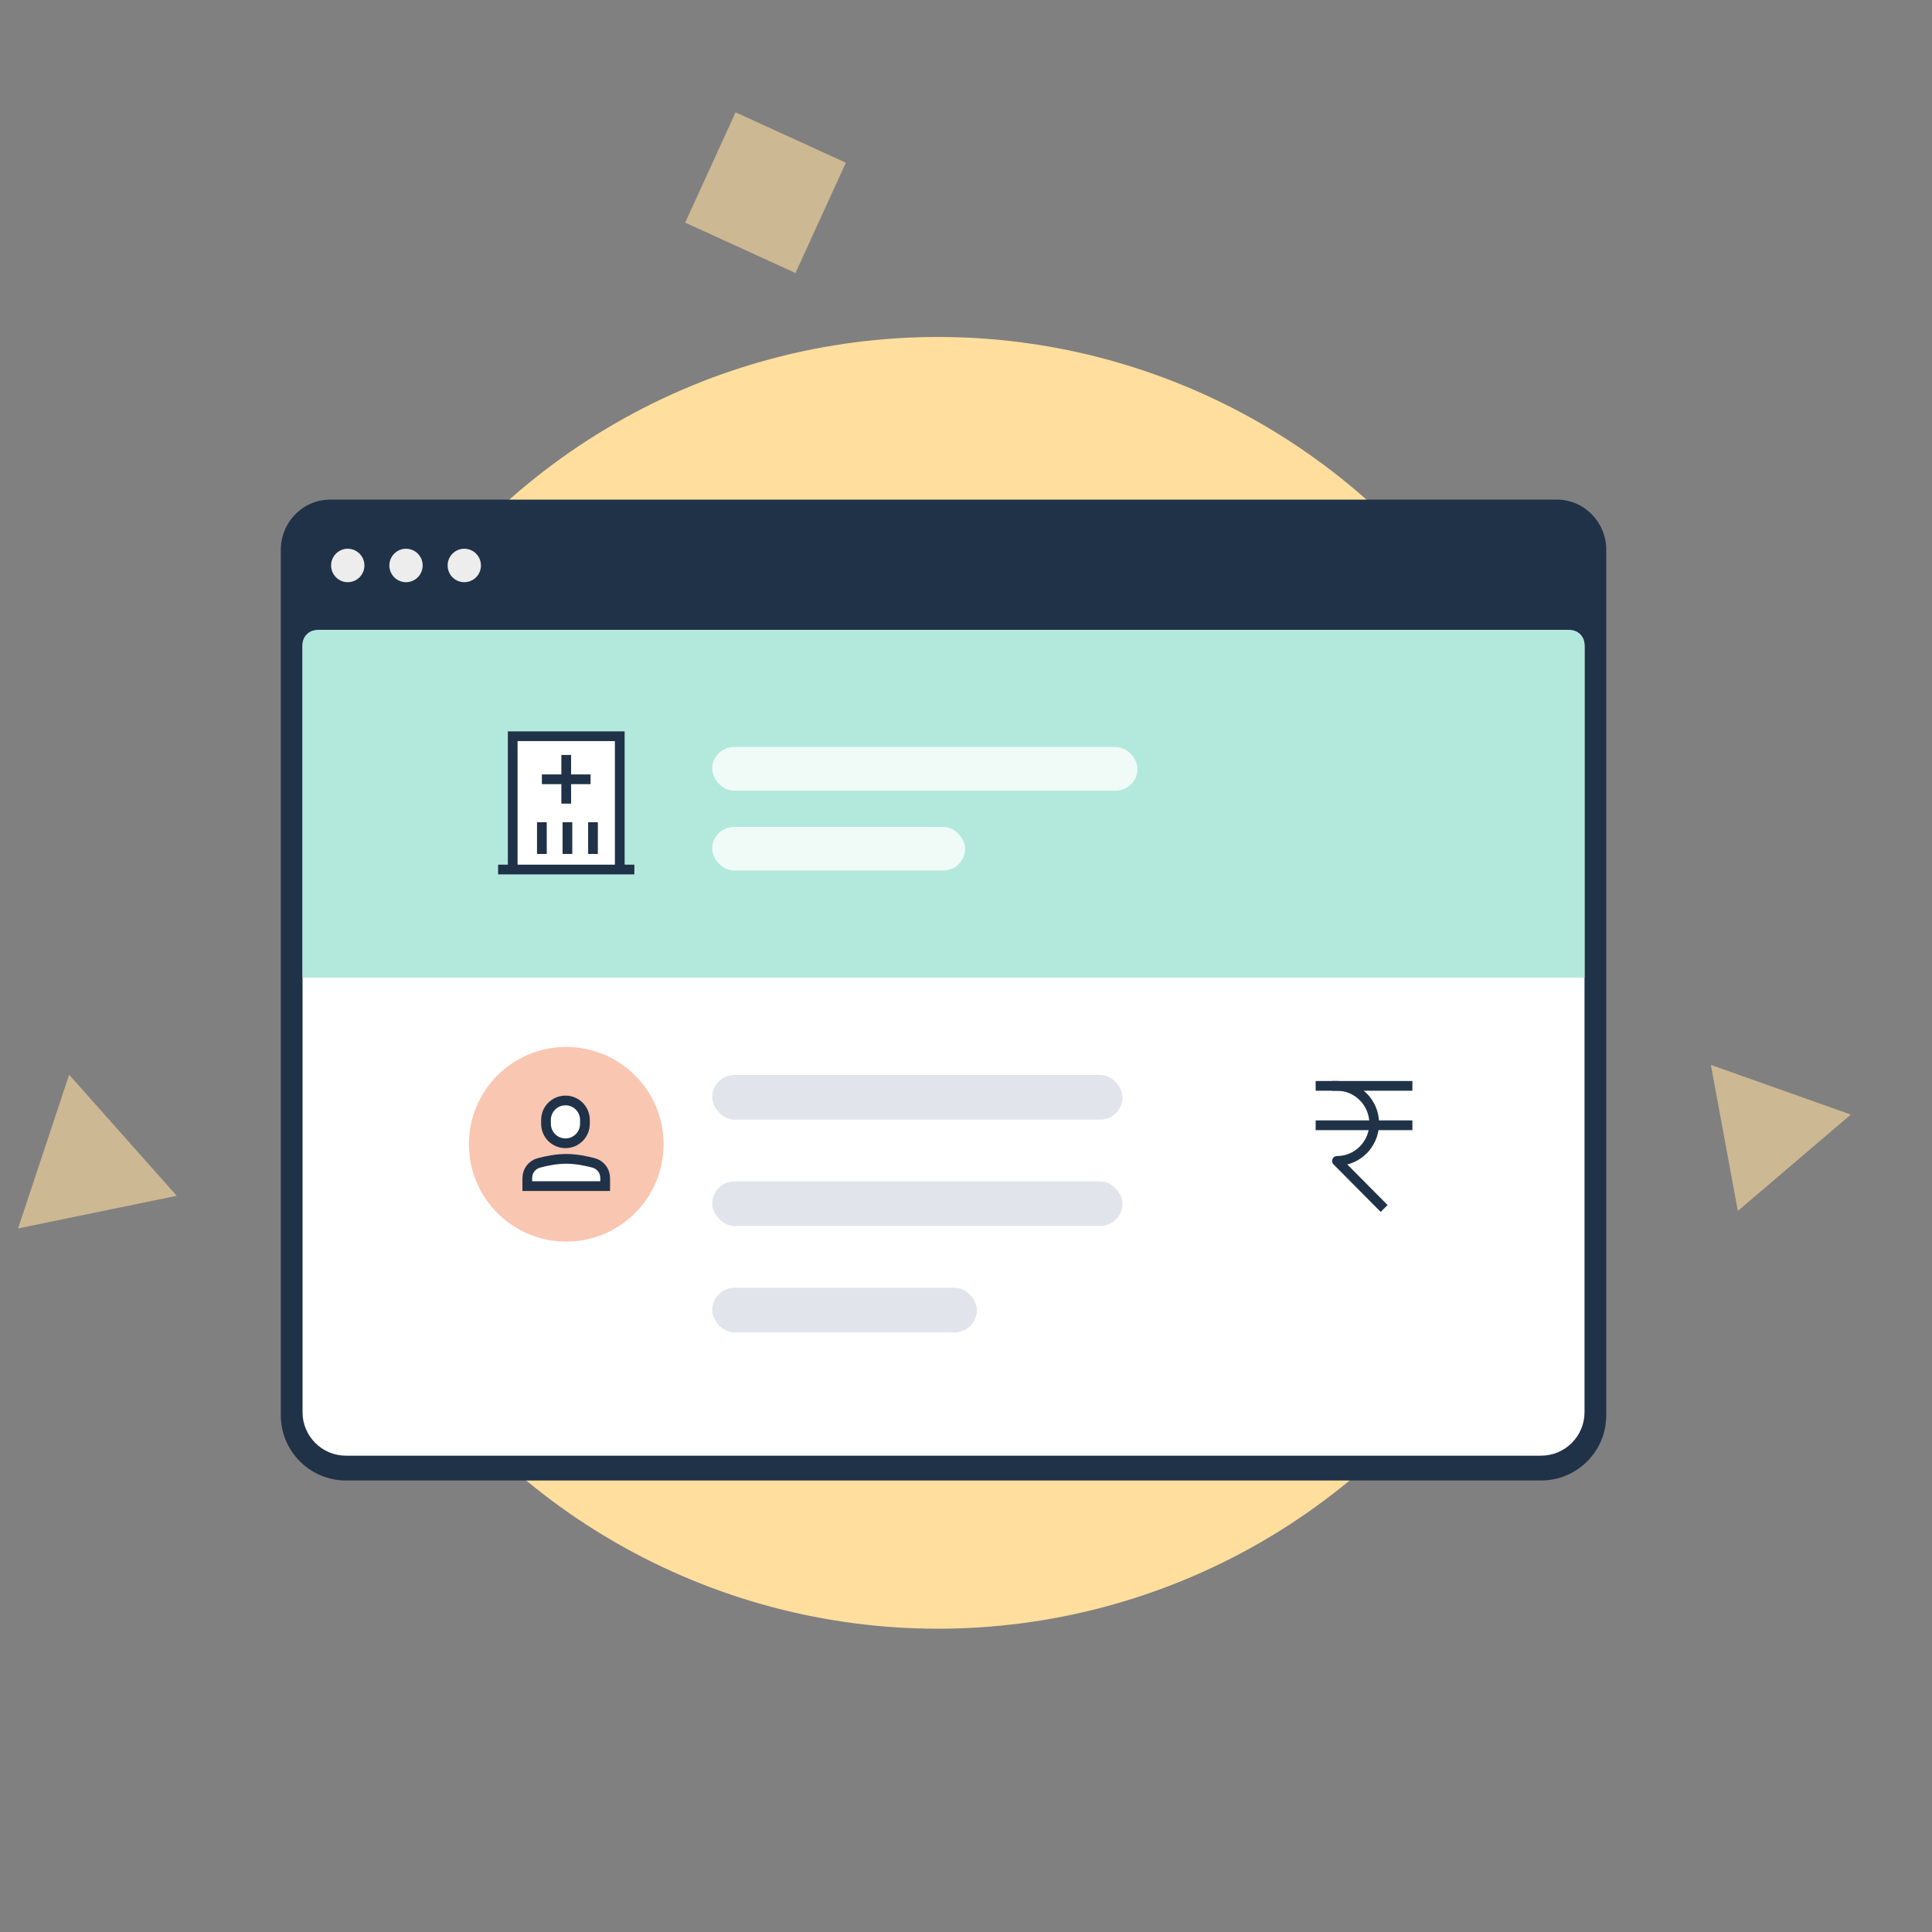 <svg width="172" height="172" viewBox="0 0 172 172" fill="none" xmlns="http://www.w3.org/2000/svg">
<rect x="0" y="0" width="172" height="172" fill="#808080" stroke="none"/>
<g clip-path="url(#clip0)">
<rect opacity="0.6" x="75.305" y="14.486" width="10.796" height="10.796" transform="rotate(114.553 75.305 14.486)" fill="#FFDE9E"/>
<path opacity="0.6" d="M154.716 107.806L152.313 94.805L164.774 99.225L154.716 107.806Z" fill="#FFDE9E"/>
<path opacity="0.6" d="M6.156 95.677L15.735 106.459L1.608 109.364L6.156 95.677Z" fill="#FFDE9E"/>
<circle cx="83.5" cy="87.5" r="57.5" fill="#FFDE9E"/>
<path d="M143 126C143 129.205 140.402 131.803 137.197 131.803H30.803C27.598 131.803 25 129.205 25 126V48.948C25 46.483 26.968 44.48 29.389 44.48H138.611C141.032 44.48 143 46.483 143 48.948V126Z" fill="#203248"/>
<path d="M141.065 125.726C141.065 127.863 139.333 129.595 137.196 129.595H30.802C28.666 129.595 26.934 127.863 26.934 125.726V57.535C26.934 56.738 27.598 56.087 28.409 56.087H139.589C140.401 56.087 141.065 56.738 141.065 57.535V125.726Z" fill="white"/>
<path d="M26.934 57.38C26.934 56.666 27.512 56.087 28.227 56.087H139.772C140.486 56.087 141.065 56.666 141.065 57.38V87.037H26.934V57.38Z" fill="#B3E9DD"/>
<rect x="45.645" y="65.478" width="9.531" height="11.697" fill="white"/>
<path d="M45.645 77.411V65.545H55.176V77.411" stroke="#203248" stroke-width="0.866"/>
<path d="M44.344 77.411L56.474 77.411" stroke="#203248" stroke-width="0.866"/>
<path d="M48.242 73.201V76.025" stroke="#203248" stroke-width="0.866"/>
<path d="M50.516 73.201V76.025" stroke="#203248" stroke-width="0.866"/>
<path d="M52.793 73.201V76.025" stroke="#203248" stroke-width="0.866"/>
<path fill-rule="evenodd" clip-rule="evenodd" d="M49.976 69.811V71.544H50.843V69.811H52.575V68.944H50.843V67.211H49.976V68.944H48.242V69.811H49.976Z" fill="#203248"/>
<rect opacity="0.8" x="63.406" y="66.508" width="37.862" height="3.879" rx="1.939" fill="white"/>
<rect opacity="0.8" x="63.406" y="73.619" width="22.513" height="3.879" rx="1.939" fill="white"/>
<path d="M119.023 96.671C120.858 96.671 122.34 98.169 122.34 100.012C122.34 101.855 120.853 103.353 119.023 103.353L122.921 107.28" stroke="#203248" stroke-width="0.866" stroke-miterlimit="10" stroke-linecap="square" stroke-linejoin="round"/>
<path d="M117.562 96.671H125.309" stroke="#203248" stroke-width="0.866" stroke-miterlimit="10" stroke-linecap="square" stroke-linejoin="round"/>
<path d="M117.562 100.181H125.309" stroke="#203248" stroke-width="0.866" stroke-miterlimit="10" stroke-linecap="square" stroke-linejoin="round"/>
<circle cx="50.411" cy="101.87" r="8.665" fill="#F9C6B1"/>
<path d="M50.342 101.783C49.385 101.783 48.609 101.007 48.609 100.05V99.704C48.609 98.747 49.385 97.971 50.342 97.971C51.299 97.971 52.075 98.747 52.075 99.704V100.05C52.075 101.007 51.299 101.783 50.342 101.783Z" fill="white"/>
<path d="M53.877 104.87C53.877 104.247 53.462 103.698 52.86 103.534C52.204 103.355 51.307 103.169 50.411 103.169C49.515 103.169 48.619 103.355 47.962 103.534C47.36 103.698 46.945 104.247 46.945 104.87V105.596H53.877V104.87Z" fill="white"/>
<path d="M50.342 101.783C49.385 101.783 48.609 101.007 48.609 100.05V99.704C48.609 98.747 49.385 97.971 50.342 97.971C51.299 97.971 52.075 98.747 52.075 99.704V100.05C52.075 101.007 51.299 101.783 50.342 101.783Z" stroke="#203248" stroke-width="0.866" stroke-miterlimit="10" stroke-linecap="square"/>
<path d="M53.877 104.87C53.877 104.247 53.462 103.698 52.86 103.534C52.204 103.355 51.307 103.169 50.411 103.169C49.515 103.169 48.619 103.355 47.962 103.534C47.36 103.698 46.945 104.247 46.945 104.87V105.596H53.877V104.87Z" stroke="#203248" stroke-width="0.866" stroke-miterlimit="10" stroke-linecap="square"/>
<rect x="63.406" y="95.698" width="36.53" height="3.978" rx="1.989" fill="#E1E5EB"/>
<rect x="63.406" y="105.171" width="36.53" height="3.978" rx="1.989" fill="#E1E5EB"/>
<rect x="63.406" y="114.644" width="23.569" height="3.978" rx="1.989" fill="#E1E5EB"/>
<path d="M30.959 51.831C31.778 51.831 32.442 51.164 32.442 50.341C32.442 49.519 31.778 48.852 30.959 48.852C30.14 48.852 29.477 49.519 29.477 50.341C29.477 51.164 30.14 51.831 30.959 51.831Z" fill="#EDEDED"/>
<path d="M36.147 51.831C36.965 51.831 37.629 51.164 37.629 50.341C37.629 49.519 36.965 48.852 36.147 48.852C35.328 48.852 34.664 49.519 34.664 50.341C34.664 51.164 35.328 51.831 36.147 51.831Z" fill="#EDEDED"/>
<path d="M41.334 51.831C42.153 51.831 42.817 51.164 42.817 50.341C42.817 49.519 42.153 48.852 41.334 48.852C40.515 48.852 39.852 49.519 39.852 50.341C39.852 51.164 40.515 51.831 41.334 51.831Z" fill="#EDEDED"/>
</g>
<defs>
<clipPath id="clip0">
<rect width="172" height="172" fill="white"/>
</clipPath>
</defs>
</svg>
